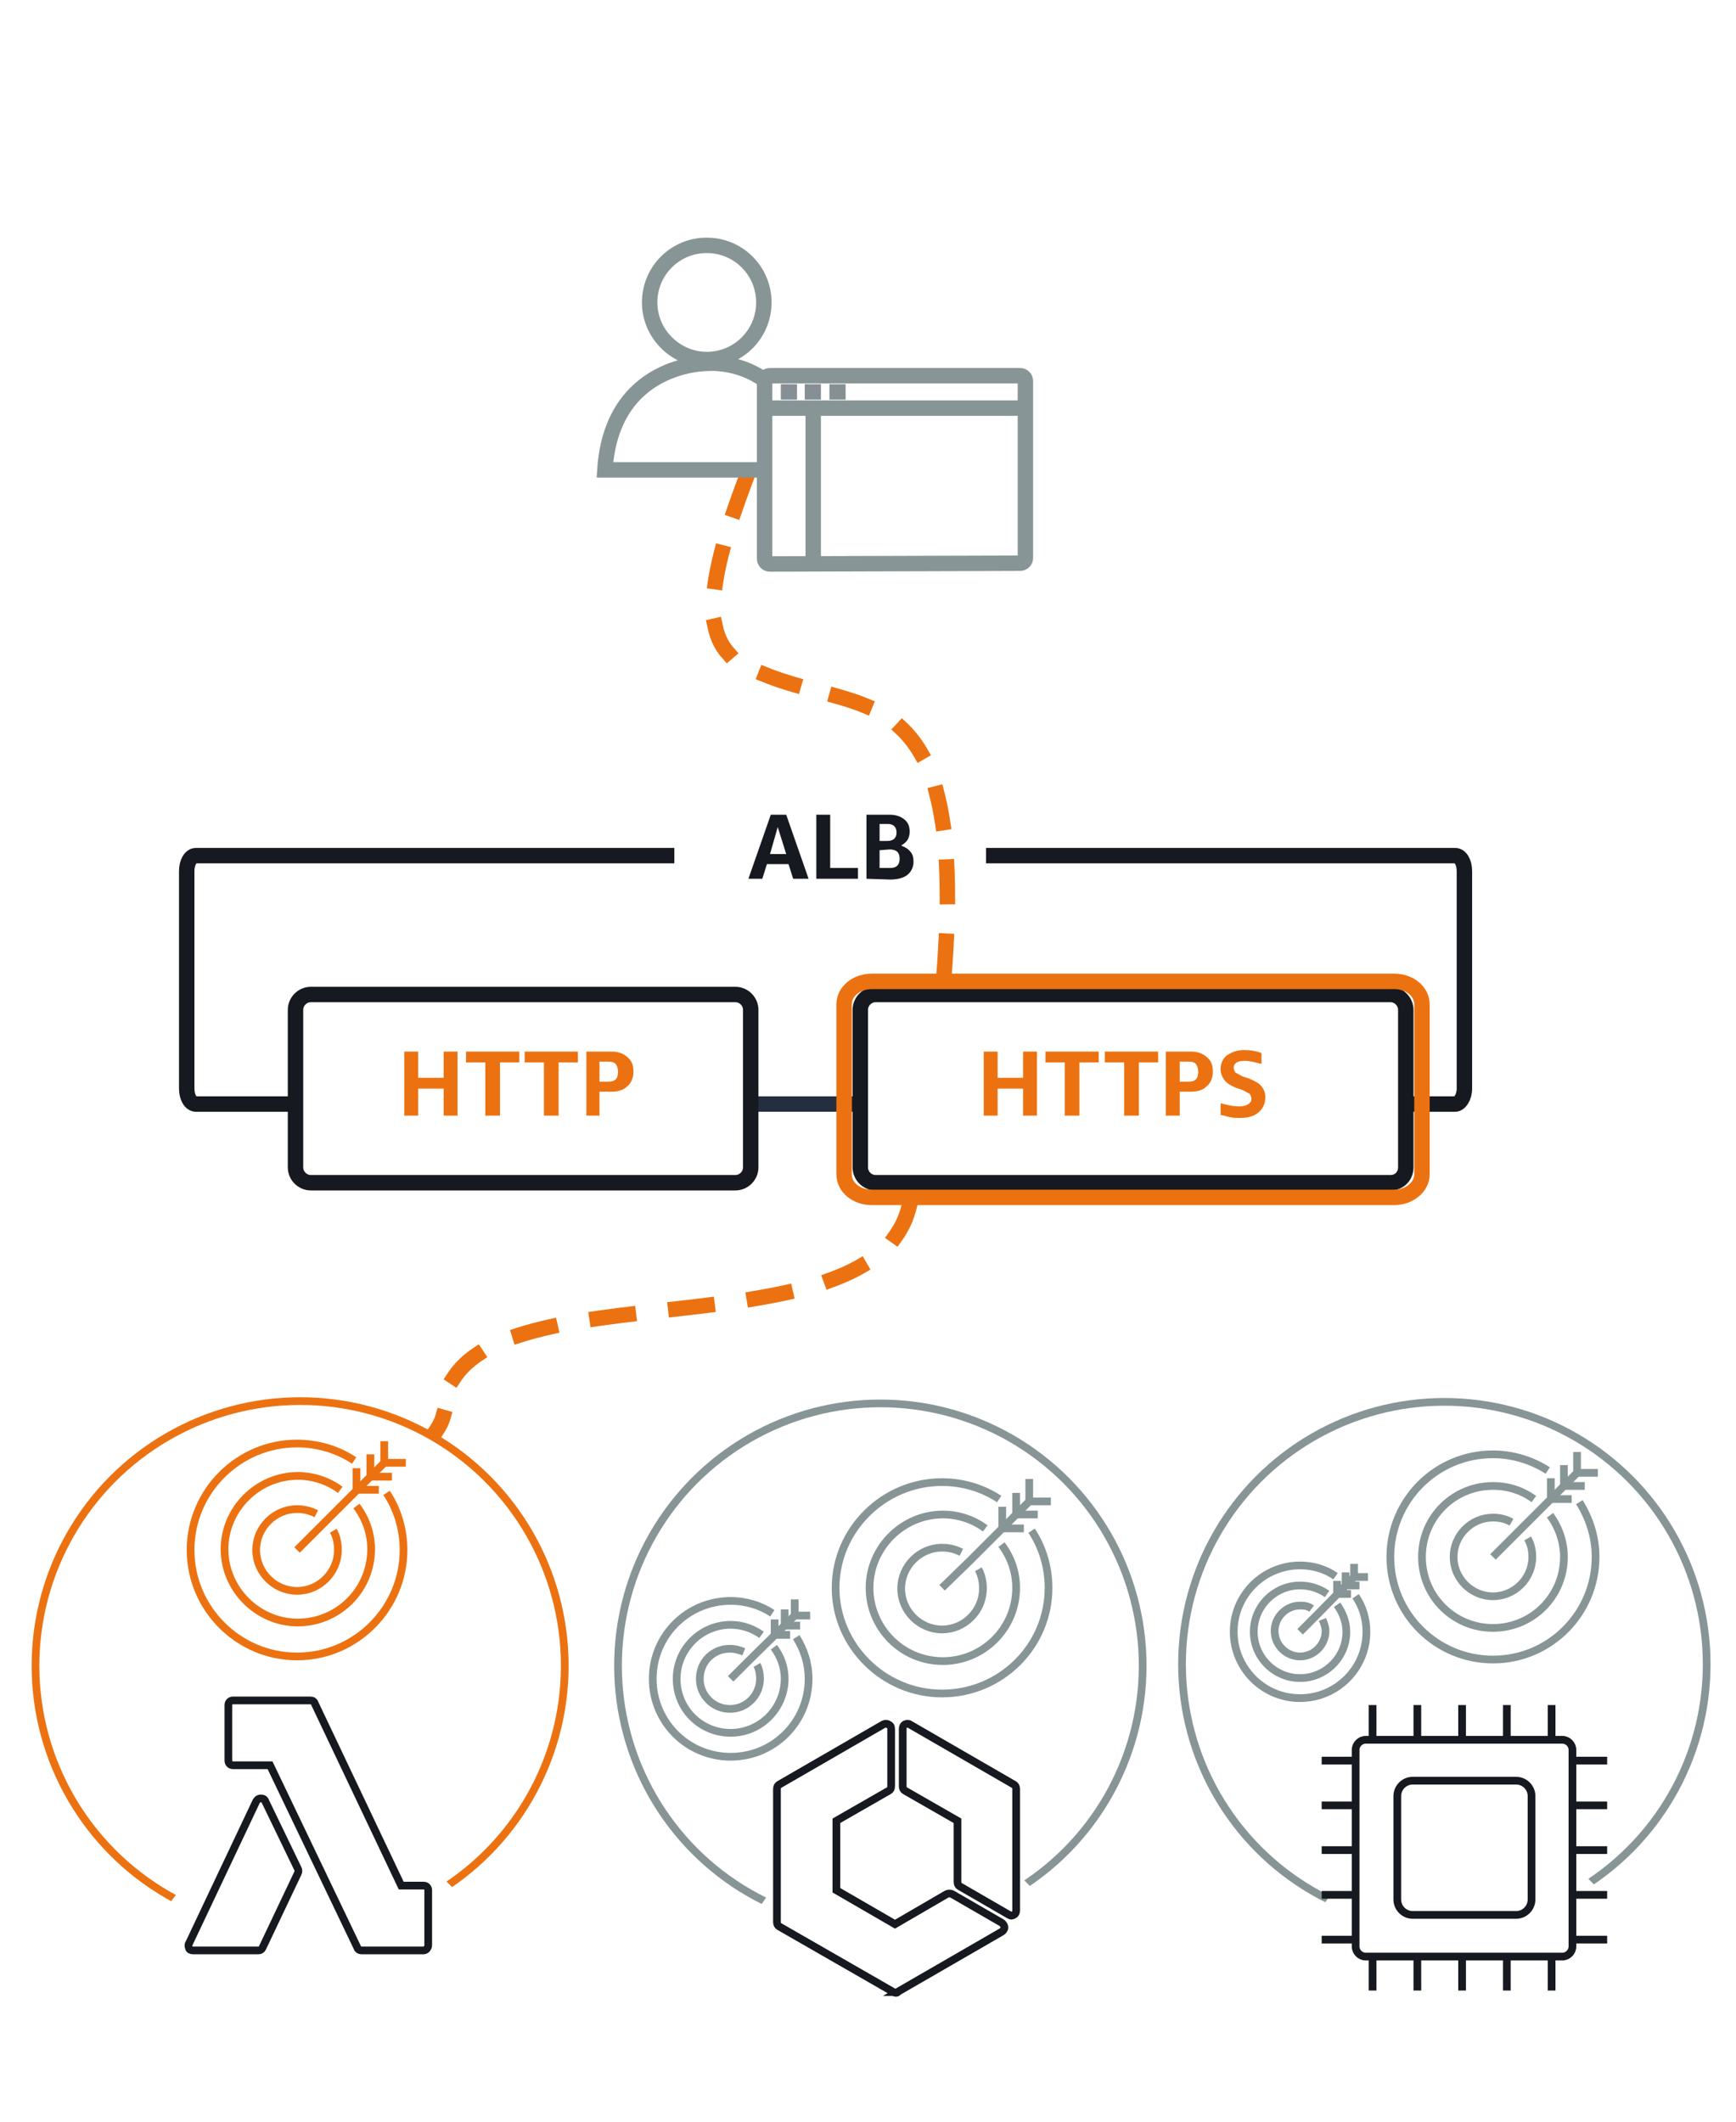 <?xml version="1.0" encoding="utf-8"?>
<!-- Generator: Adobe Illustrator 25.4.1, SVG Export Plug-In . SVG Version: 6.00 Build 0)  -->
<svg version="1.1" id="Layer_1" xmlns="http://www.w3.org/2000/svg" xmlns:xlink="http://www.w3.org/1999/xlink" x="0px" y="0px"
	 viewBox="0 0 225 275" style="background-color:white" xml:space="preserve">
<style type="text/css">
	.st0{fill:none;stroke:#16191F;stroke-width:2;stroke-linecap:square;stroke-miterlimit:10;}
	.st1{fill:none;stroke:#232F3E;stroke-width:2;stroke-linecap:square;stroke-miterlimit:10;}
	.st2{fill:#EC7211;}
	.st3{fill:none;stroke:#EC7211;stroke-width:2;stroke-linecap:square;stroke-miterlimit:10;stroke-dasharray:3.845,5.768;}
	.st4{fill:none;stroke:#EC7211;stroke-width:2;stroke-linecap:square;stroke-miterlimit:10;stroke-dasharray:4.108,6.162;}
	.st5{fill:none;stroke:#EC7211;stroke-width:2;stroke-linecap:square;stroke-miterlimit:10;}
	.st6{display:none;fill:#FFFFFF;}
	.st7{display:none;}
	.st8{display:inline;}
	.st9{fill:#FFFFFF;}
	.st10{fill:none;}
	.st11{fill:none;stroke:#879596;stroke-width:2;stroke-linejoin:round;stroke-miterlimit:10;}
	.st12{fill:none;stroke:#858F94;stroke-width:2;stroke-linejoin:round;stroke-miterlimit:10;}
	.st13{fill:none;stroke:#879596;stroke-width:2;stroke-miterlimit:10;}
	.st14{fill:#16191F;}
	.st15{fill:none;stroke:#16191F;stroke-miterlimit:10;}
	.st16{fill:none;stroke:#879596;stroke-miterlimit:10;}

		.st17{clip-path:url(#SVGID_00000175281993642648908130000007126621325725614761_);fill:none;stroke:#879596;stroke-linecap:square;stroke-miterlimit:10;}
	.st18{fill:none;stroke:#EC7211;stroke-miterlimit:10;}

		.st19{clip-path:url(#SVGID_00000178187553958853896910000005188067636690451372_);fill:none;stroke:#EC7211;stroke-linecap:square;stroke-miterlimit:10;}

		.st20{clip-path:url(#SVGID_00000165231174278996731790000005065567987355628450_);fill:none;stroke:#879596;stroke-linecap:square;stroke-miterlimit:10;}
	.st21{fill:none;stroke:#16191F;stroke-linejoin:round;stroke-miterlimit:10;}
</style>
<path class="st0" d="M37.4,143.1h-12c-0.7,0-1.2-0.9-1.2-2v-28.2c0-1.1,0.5-2,1.2-2h61"/>
<path class="st1" d="M37.4,143.1"/>
<path class="st1" d="M111.2,143.1H98.5"/>
<path class="st1" d="M111.2,143.1"/>
<path class="st0" d="M128.8,110.9h59.8c0.7,0,1.2,0.9,1.2,2v28.2c0,1.1-0.6,2-1.2,2h-6.3"/>
<path class="st0" d="M180.2,153.3h-66.7c-1.1,0-2-0.9-2-2v-20.4c0-1.1,0.9-2,2-2h66.7c1.1,0,2,0.9,2,2v20.4
	C182.2,152.4,181.4,153.3,180.2,153.3z"/>
<path class="st0" d="M95.3,153.3h-55c-1.1,0-2-0.9-2-2v-20.4c0-1.1,0.9-2,2-2h55c1.1,0,2,0.9,2,2v20.4
	C97.3,152.4,96.4,153.3,95.3,153.3z"/>
<g>
	<path class="st2" d="M57.5,144.6v-3.5h-3.3v3.5h-1.8v-8.3h1.8v3.4h3.3v-3.4h1.8v8.3H57.5z"/>
	<path class="st2" d="M62.9,144.6v-6.9h-2.5v-1.4h6.9v1.4h-2.5v6.9H62.9z"/>
	<path class="st2" d="M70.5,144.6v-6.9H68v-1.4h6.9v1.4h-2.5v6.9H70.5z"/>
	<path class="st2" d="M77.7,141.6v3H76v-8.3h3.2c0.9,0,1.5,0.2,2.1,0.7s0.8,1.1,0.8,1.9c0,0.8-0.3,1.5-0.8,1.9
		c-0.5,0.5-1.2,0.7-2.1,0.7h-1.5V141.6z M77.7,140.2h1.2c0.4,0,0.7-0.1,0.9-0.3s0.3-0.5,0.3-1c0-0.4-0.1-0.7-0.3-1
		c-0.2-0.2-0.5-0.3-0.9-0.3h-1.2V140.2z"/>
</g>
<g>
	<path class="st2" d="M132.6,144.6v-3.5h-3.3v3.5h-1.8v-8.3h1.8v3.4h3.3v-3.4h1.8v8.3H132.6z"/>
	<path class="st2" d="M138,144.6v-6.9h-2.5v-1.4h6.9v1.4h-2.5v6.9H138z"/>
	<path class="st2" d="M145.7,144.6v-6.9h-2.5v-1.4h6.9v1.4h-2.5v6.9H145.7z"/>
	<path class="st2" d="M152.9,141.6v3h-1.8v-8.3h3.2c0.9,0,1.5,0.2,2.1,0.7s0.8,1.1,0.8,1.9c0,0.8-0.3,1.5-0.8,1.9
		c-0.5,0.5-1.2,0.7-2.1,0.7h-1.4V141.6z M152.9,140.2h1.2c0.4,0,0.7-0.1,0.9-0.3s0.3-0.5,0.3-1c0-0.4-0.1-0.7-0.3-1
		c-0.2-0.2-0.5-0.3-0.9-0.3h-1.2V140.2z"/>
	<path class="st2" d="M160.2,141c-0.7-0.3-1.2-0.6-1.5-1s-0.5-0.9-0.5-1.4c0-0.8,0.3-1.4,0.8-1.8c0.6-0.4,1.3-0.7,2.2-0.7
		c0.8,0,1.6,0.1,2.3,0.4v1.4c-0.8-0.2-1.5-0.4-2.2-0.4c-0.9,0-1.4,0.3-1.4,0.9c0,0.2,0.1,0.4,0.2,0.6c0.2,0.1,0.5,0.3,0.9,0.5
		l0.9,0.3c0.7,0.3,1.3,0.6,1.6,1s0.5,0.8,0.5,1.4c0,0.8-0.3,1.5-0.9,2c-0.6,0.5-1.4,0.7-2.4,0.7c-0.4,0-0.9,0-1.3-0.1
		c-0.4-0.1-0.8-0.2-1.2-0.3V143c0.4,0.1,0.8,0.2,1.3,0.3s0.9,0.1,1.2,0.1c0.5,0,0.8-0.1,1.1-0.3s0.4-0.4,0.4-0.7
		c0-0.2-0.1-0.4-0.2-0.6c-0.2-0.1-0.5-0.3-0.9-0.5L160.2,141z"/>
</g>
<g>
	<g>
		<path class="st3" d="M96.5,62.5c-4,10.7-6.3,20-0.7,23.3c14,8.2,30-1.7,26.5,41.2"/>
	</g>
</g>
<g>
	<g>
		<path class="st4" d="M117.8,156.5c-5.1,20.4-60.4,6.2-60.4,27.2"/>
		<path class="st5" d="M57.4,183.7c-0.2,0.7-0.5,1.2-0.9,1.8"/>
	</g>
</g>
<g>
	<path class="st6" d="M132.2,73c0.4,0,0.7-0.3,0.7-0.7V49.4c0-0.4-0.3-0.7-0.7-0.7H99.8c-0.4,0-0.7,0.3-0.7,0.7v23
		c0,0.4,0.3,0.7,0.7,0.7L132.2,73z"/>
	<g class="st7">
		<g class="st8">
			<g>
				<g>
					<g>
						<g>
							<g>
								<g>
									<path class="st9" d="M84.2,39.2c0-4.1,3.3-7.4,7.4-7.4s7.4,3.3,7.4,7.4s-3.3,7.4-7.4,7.4C87.6,46.6,84.2,43.3,84.2,39.2"/>
								</g>
							</g>
						</g>
						<path class="st9" d="M99,60.9H78.4C79.3,47,91.6,47.1,91.6,47.1s3.9-0.4,7.4,2.1"/>
					</g>
				</g>
			</g>
		</g>
	</g>
	<g>
		<g>
			<rect x="72.6" y="20.7" class="st10" width="63.4" height="63.4"/>
		</g>
		<g>
			<g>
				<g>
					<g>
						<g>
							<g>
								<g>
									<g>
										<g>
											<g>
												<g>
													<g>
														<line class="st11" x1="105.4" y1="73" x2="105.4" y2="53"/>
													</g>
												</g>
											</g>
											<line class="st11" x1="99" y1="52.9" x2="132.9" y2="52.9"/>
										</g>
									</g>
								</g>
							</g>
						</g>
						<path class="st11" d="M132.2,73c0.4,0,0.7-0.3,0.7-0.7V49.4c0-0.4-0.3-0.7-0.7-0.7H99.8c-0.4,0-0.7,0.3-0.7,0.7v23
							c0,0.4,0.3,0.7,0.7,0.7L132.2,73z"/>
					</g>
				</g>
				<line class="st12" x1="101.2" y1="50.8" x2="103.3" y2="50.8"/>
				<line class="st12" x1="104.3" y1="50.8" x2="106.4" y2="50.8"/>
				<line class="st12" x1="107.5" y1="50.8" x2="109.6" y2="50.8"/>
			</g>
			<g>
				<g>
					<g>
						<g>
							<g>
								<g>
									<g>
										<g>
											<path class="st13" d="M84.2,39.2c0-4.1,3.3-7.4,7.4-7.4s7.4,3.3,7.4,7.4s-3.3,7.4-7.4,7.4C87.6,46.6,84.2,43.3,84.2,39.2
												"/>
										</g>
									</g>
								</g>
								<path class="st13" d="M99,60.9H78.4C79.3,47,91.6,47.1,91.6,47.1s3.9-0.4,7.4,2.1"/>
							</g>
						</g>
					</g>
				</g>
			</g>
		</g>
	</g>
</g>
<g>
	<path class="st14" d="M102.8,113.9l-0.6-1.9h-2.8l-0.6,1.9H97l2.9-8.3h2l2.9,8.3H102.8z M99.8,110.7h2.1l-1.1-3.5L99.8,110.7z"/>
	<path class="st14" d="M105.8,113.9v-8.3h1.8v6.9h3.6v1.4H105.8z"/>
	<path class="st14" d="M112.3,113.9v-8.3h3c0.8,0,1.4,0.2,1.9,0.6s0.7,0.9,0.7,1.6c0,0.4-0.1,0.8-0.3,1.1c-0.2,0.3-0.5,0.5-0.8,0.7
		c0.5,0.2,0.9,0.4,1.2,0.8c0.3,0.3,0.4,0.8,0.4,1.3c0,0.7-0.3,1.3-0.8,1.7c-0.5,0.4-1.3,0.6-2.2,0.6L112.3,113.9L112.3,113.9z
		 M114,106.8v2.2h1c0.8,0,1.2-0.4,1.2-1.1s-0.4-1.1-1.1-1.1H114z M114,110.2v2.3h1.4c0.8,0,1.2-0.4,1.2-1.2c0-0.8-0.4-1.2-1.3-1.2
		L114,110.2L114,110.2z"/>
</g>
<g>
	<g id="ICONS_-_EDIT_9_">
		<path class="st15" d="M116.1,258.3c-0.1,0-0.3-0.1-0.3-0.1l-14.8-8.5c-0.2-0.1-0.3-0.3-0.3-0.6v-17.2c0-0.3,0.1-0.5,0.3-0.6
			l13.5-7.8c0.2-0.1,0.5-0.1,0.6,0c0.3,0.1,0.4,0.3,0.4,0.6v7.4c0,0.3-0.1,0.5-0.3,0.6l-6.8,3.9v9l7.6,4.4l6.7-3.9
			c0.2-0.1,0.5-0.1,0.7,0l6.4,3.7c0.3,0.2,0.5,0.6,0.3,0.9c-0.1,0.1-0.1,0.2-0.3,0.3l-13.5,7.8C116.4,258.2,116.3,258.3,116.1,258.3
			z"/>
		<path class="st15" d="M131.1,248.3c-0.1,0-0.3-0.1-0.3-0.1l-6.4-3.7c-0.2-0.1-0.3-0.3-0.3-0.6V236l-6.8-3.9
			c-0.2-0.1-0.3-0.3-0.3-0.6v-7.4c0-0.3,0.1-0.5,0.3-0.6c0.2-0.1,0.5-0.1,0.6,0l13.5,7.8c0.2,0.1,0.3,0.3,0.3,0.6v15.7
			c0,0.3-0.1,0.5-0.3,0.6C131.3,248.2,131.2,248.3,131.1,248.3z"/>
	</g>
	<g>
		<path class="st16" d="M133.7,198.4c1.4,2.1,2.2,4.7,2.2,7.4c0,7.6-6.2,13.7-13.8,13.7c-7.6,0-13.8-6.2-13.8-13.7
			s6.2-13.7,13.8-13.7c2.7,0,5.3,0.8,7.4,2.2"/>
		<path class="st16" d="M126.8,203.4c0.4,0.7,0.6,1.6,0.6,2.5c0,2.9-2.4,5.3-5.3,5.3s-5.3-2.4-5.3-5.3s2.4-5.3,5.3-5.3
			c0.9,0,1.7,0.2,2.5,0.6"/>
		<path class="st16" d="M129.8,200.2c1.2,1.6,1.9,3.5,1.9,5.6c0,5.3-4.3,9.5-9.5,9.5c-5.3,0-9.5-4.3-9.5-9.5s4.3-9.5,9.5-9.5
			c2.1,0,4,0.7,5.5,1.8"/>
		<polyline class="st16" points="133.4,194.6 125.7,202.3 122.1,205.8 		"/>
		<g>
			<polyline class="st16" points="136.2,194.6 133.4,194.6 133.4,191.7 			"/>
		</g>
		<g>
			<polyline class="st16" points="134.5,196.3 131.7,196.3 131.7,193.5 			"/>
		</g>
		<g>
			<polyline class="st16" points="132.7,198.1 129.9,198.1 129.9,195.3 			"/>
		</g>
	</g>
	<g>
		<path class="st16" d="M103.2,212.2c1,1.6,1.6,3.4,1.6,5.4c0,5.6-4.5,10.1-10.1,10.1s-10.1-4.5-10.1-10.1s4.5-10.1,10.1-10.1
			c2,0,3.9,0.6,5.4,1.6"/>
		<path class="st16" d="M98.1,215.8c0.3,0.5,0.4,1.2,0.4,1.8c0,2.1-1.7,3.9-3.9,3.9c-2.1,0-3.9-1.7-3.9-3.9s1.7-3.9,3.9-3.9
			c0.7,0,1.3,0.2,1.8,0.4"/>
		<path class="st16" d="M100.3,213.5c0.9,1.2,1.4,2.6,1.4,4.1c0,3.8-3.1,7-7,7s-7-3.1-7-7c0-3.8,3.1-7,7-7c1.5,0,2.9,0.5,4,1.3"/>
		<polyline class="st16" points="103,209.4 97.3,215 94.7,217.6 		"/>
		<g>
			<polyline class="st16" points="105,209.4 103,209.4 103,207.3 			"/>
		</g>
		<g>
			<polyline class="st16" points="103.7,210.7 101.7,210.7 101.7,208.6 			"/>
		</g>
		<g>
			<polyline class="st16" points="102.4,211.9 100.4,211.9 100.4,209.9 			"/>
		</g>
	</g>
	<g>
		<g>
			<g>
				<g>
					<defs>
						<path id="SVGID_1_" d="M151.4,216.2c0,13.4-5.5,23.6-16,30.2l-21.5-21.8L97,249.3c-13.5-5.7-20.7-17.5-20.7-33
							c0-20.7,16.8-37.5,37.5-37.5S151.4,195.5,151.4,216.2z"/>
					</defs>
					<clipPath id="SVGID_00000052102486042536765380000009480003717379701385_">
						<use xlink:href="#SVGID_1_"  style="overflow:visible;"/>
					</clipPath>

						<ellipse style="clip-path:url(#SVGID_00000052102486042536765380000009480003717379701385_);fill:none;stroke:#879596;stroke-linecap:square;stroke-miterlimit:10;" cx="114.1" cy="215.9" rx="34" ry="34"/>
				</g>
			</g>
		</g>
	</g>
</g>
<g>
	<g>
		<path class="st18" d="M50.1,193.5c1.4,2.1,2.2,4.7,2.2,7.4c0,7.6-6.2,13.8-13.8,13.8s-13.8-6.2-13.8-13.8s6.2-13.8,13.8-13.8
			c2.7,0,5.3,0.8,7.4,2.2"/>
		<path class="st18" d="M43.2,198.4c0.4,0.7,0.6,1.6,0.6,2.5c0,2.9-2.4,5.3-5.3,5.3s-5.3-2.4-5.3-5.3c0-2.9,2.4-5.3,5.3-5.3
			c0.9,0,1.7,0.2,2.5,0.6"/>
		<path class="st18" d="M46.2,195.2c1.2,1.6,1.9,3.5,1.9,5.6c0,5.3-4.3,9.5-9.5,9.5s-9.5-4.3-9.5-9.5s4.3-9.5,9.5-9.5
			c2.1,0,4,0.7,5.5,1.8"/>
		<polyline class="st18" points="49.8,189.6 42,197.4 38.5,200.9 		"/>
		<g>
			<polyline class="st18" points="52.6,189.6 49.8,189.6 49.8,186.8 			"/>
		</g>
		<g>
			<polyline class="st18" points="50.8,191.4 48,191.4 48,188.5 			"/>
		</g>
		<g>
			<polyline class="st18" points="49.1,193.1 46.2,193.1 46.2,190.3 			"/>
		</g>
	</g>
	<g>
		<g>
			<g>
				<g>
					<defs>
						<path id="SVGID_00000062875954506741423960000007321029661098774401_" d="M76.5,216.2c0,13.5-5.4,23.6-16,30.3l-21.8-21.8
							l-18.4,24.2c-13.6-5.7-19.4-17-19.4-32.7c0-20.9,16.9-37.8,37.8-37.8S76.5,195.3,76.5,216.2z"/>
					</defs>
					<clipPath id="SVGID_00000095313784585108718080000012251233484435065216_">
						<use xlink:href="#SVGID_00000062875954506741423960000007321029661098774401_"  style="overflow:visible;"/>
					</clipPath>

						<circle style="clip-path:url(#SVGID_00000095313784585108718080000012251233484435065216_);fill:none;stroke:#EC7211;stroke-linecap:square;stroke-miterlimit:10;" cx="38.9" cy="215.9" r="34.3"/>
				</g>
			</g>
		</g>
	</g>
	<g>
		<path class="st15" d="M54.9,252.8h-8c-0.3,0-0.5-0.1-0.6-0.4L35,228.8h-4.8c-0.4,0-0.6-0.3-0.6-0.6V221c0-0.4,0.3-0.6,0.6-0.6h10
			c0.3,0,0.5,0.1,0.6,0.4L52,244.4h2.9c0.4,0,0.6,0.3,0.6,0.6v7.1C55.5,252.5,55.2,252.8,54.9,252.8z"/>
		<path class="st15" d="M33.5,252.8H25c-0.2,0-0.5-0.1-0.5-0.3c-0.1-0.2-0.1-0.5,0-0.6l8.7-18.4c0.1-0.2,0.3-0.4,0.6-0.4l0,0
			c0.3,0,0.5,0.1,0.6,0.4l4.2,8.7c0.1,0.2,0.1,0.4,0,0.6l-4.6,9.7C33.9,252.7,33.7,252.8,33.5,252.8z"/>
	</g>
</g>
<path class="st5" d="M180.7,155.2H113c-2,0-3.6-1.3-3.6-3v-22c0-1.7,1.6-3,3.6-3h67.7c2,0,3.6,1.3,3.6,3v22
	C184.3,153.9,182.6,155.2,180.7,155.2z"/>
<g>
	<g>
		<path class="st16" d="M204.7,194.7c1.3,2.1,2.1,4.5,2.1,7.1c0,7.3-5.9,13.3-13.3,13.3c-7.3,0-13.3-5.9-13.3-13.3
			c0-7.3,5.9-13.3,13.3-13.3c2.6,0,5.1,0.8,7.1,2.1"/>
		<path class="st16" d="M198,199.4c0.4,0.7,0.6,1.5,0.6,2.4c0,2.8-2.3,5.1-5.1,5.1s-5.1-2.3-5.1-5.1s2.3-5.1,5.1-5.1
			c0.9,0,1.7,0.2,2.4,0.6"/>
		<path class="st16" d="M200.9,196.4c1.1,1.5,1.8,3.4,1.8,5.4c0,5.1-4.1,9.2-9.2,9.2s-9.2-4.1-9.2-9.2s4.1-9.2,9.2-9.2
			c2,0,3.8,0.6,5.3,1.7"/>
		<polyline class="st16" points="204.4,190.9 196.9,198.4 193.5,201.8 		"/>
		<g>
			<polyline class="st16" points="207.1,190.9 204.4,190.9 204.4,188.2 			"/>
		</g>
		<g>
			<polyline class="st16" points="205.4,192.6 202.7,192.6 202.7,189.9 			"/>
		</g>
		<g>
			<polyline class="st16" points="203.7,194.3 201,194.3 201,191.6 			"/>
		</g>
	</g>
	<g>
		<path class="st16" d="M175.7,206.9c0.9,1.3,1.4,2.9,1.4,4.6c0,4.8-3.9,8.6-8.6,8.6c-4.8,0-8.6-3.9-8.6-8.6c0-4.8,3.9-8.6,8.6-8.6
			c1.7,0,3.3,0.5,4.6,1.4"/>
		<path class="st16" d="M171.4,209.9c0.2,0.5,0.4,1,0.4,1.5c0,1.8-1.5,3.3-3.3,3.3s-3.3-1.5-3.3-3.3s1.5-3.3,3.3-3.3
			c0.6,0,1.1,0.1,1.5,0.4"/>
		<path class="st16" d="M173.3,208c0.7,1,1.2,2.2,1.2,3.5c0,3.3-2.7,6-6,6s-6-2.7-6-6s2.7-6,6-6c1.3,0,2.5,0.4,3.5,1.1"/>
		<polyline class="st16" points="175.5,204.4 170.7,209.3 168.5,211.5 		"/>
		<g>
			<polyline class="st16" points="177.3,204.4 175.5,204.4 175.5,202.7 			"/>
		</g>
		<g>
			<polyline class="st16" points="176.2,205.5 174.4,205.5 174.4,203.8 			"/>
		</g>
		<g>
			<polyline class="st16" points="175.1,206.6 173.3,206.6 173.3,204.9 			"/>
		</g>
	</g>
	<g>
		<g>
			<g>
				<g>
					<defs>
						<path id="SVGID_00000118382447852105290880000008092016662913865870_" d="M224.5,216c0,13.4-5.5,23.6-16,30.2L187,224.3
							L170.1,249c-13.5-5.7-20.7-17.5-20.7-33c0-20.7,16.8-37.5,37.5-37.5S224.5,195.3,224.5,216z"/>
					</defs>
					<clipPath id="SVGID_00000167364391242009959860000014776718420911816633_">
						<use xlink:href="#SVGID_00000118382447852105290880000008092016662913865870_"  style="overflow:visible;"/>
					</clipPath>

						<ellipse style="clip-path:url(#SVGID_00000167364391242009959860000014776718420911816633_);fill:none;stroke:#879596;stroke-linecap:square;stroke-miterlimit:10;" cx="187.2" cy="215.7" rx="34" ry="34"/>
				</g>
			</g>
		</g>
	</g>
	<g>
		<g>
			<g>
				<path class="st21" d="M177,225.5h25.5c0.7,0,1.3,0.6,1.3,1.3v25.5c0,0.7-0.6,1.3-1.3,1.3H177c-0.7,0-1.3-0.6-1.3-1.3v-25.5
					C175.7,226.1,176.3,225.5,177,225.5z"/>
				<path class="st21" d="M181.1,246.2v-13.4c0-1.1,0.9-2,2-2h13.4c1.1,0,2,0.9,2,2v13.4c0,1.1-0.9,2-2,2h-13.4
					C182,248.2,181.1,247.3,181.1,246.2z"/>
				<line class="st21" x1="171.3" y1="234" x2="175.7" y2="234"/>
				<line class="st21" x1="171.3" y1="228.2" x2="175.7" y2="228.2"/>
				<line class="st21" x1="171.3" y1="239.8" x2="175.7" y2="239.8"/>
				<line class="st21" x1="171.3" y1="245.6" x2="175.7" y2="245.6"/>
				<line class="st21" x1="171.3" y1="251.4" x2="175.7" y2="251.4"/>
				<line class="st21" x1="183.7" y1="258" x2="183.7" y2="253.6"/>
				<line class="st21" x1="177.9" y1="258" x2="177.9" y2="253.6"/>
				<line class="st21" x1="189.5" y1="258" x2="189.5" y2="253.6"/>
				<line class="st21" x1="195.3" y1="258" x2="195.3" y2="253.6"/>
				<line class="st21" x1="201.1" y1="258" x2="201.1" y2="253.6"/>
				<line class="st21" x1="183.7" y1="225.5" x2="183.7" y2="221"/>
				<line class="st21" x1="177.9" y1="225.5" x2="177.9" y2="221"/>
				<line class="st21" x1="189.5" y1="225.5" x2="189.5" y2="221"/>
				<line class="st21" x1="195.3" y1="225.5" x2="195.3" y2="221"/>
				<line class="st21" x1="201.1" y1="225.5" x2="201.1" y2="221"/>
				<line class="st21" x1="203.8" y1="234" x2="208.3" y2="234"/>
				<line class="st21" x1="203.8" y1="228.2" x2="208.3" y2="228.2"/>
				<line class="st21" x1="203.8" y1="239.8" x2="208.3" y2="239.8"/>
				<line class="st21" x1="203.8" y1="245.6" x2="208.3" y2="245.6"/>
				<line class="st21" x1="203.8" y1="251.4" x2="208.3" y2="251.4"/>
			</g>
		</g>
	</g>
</g>
</svg>
